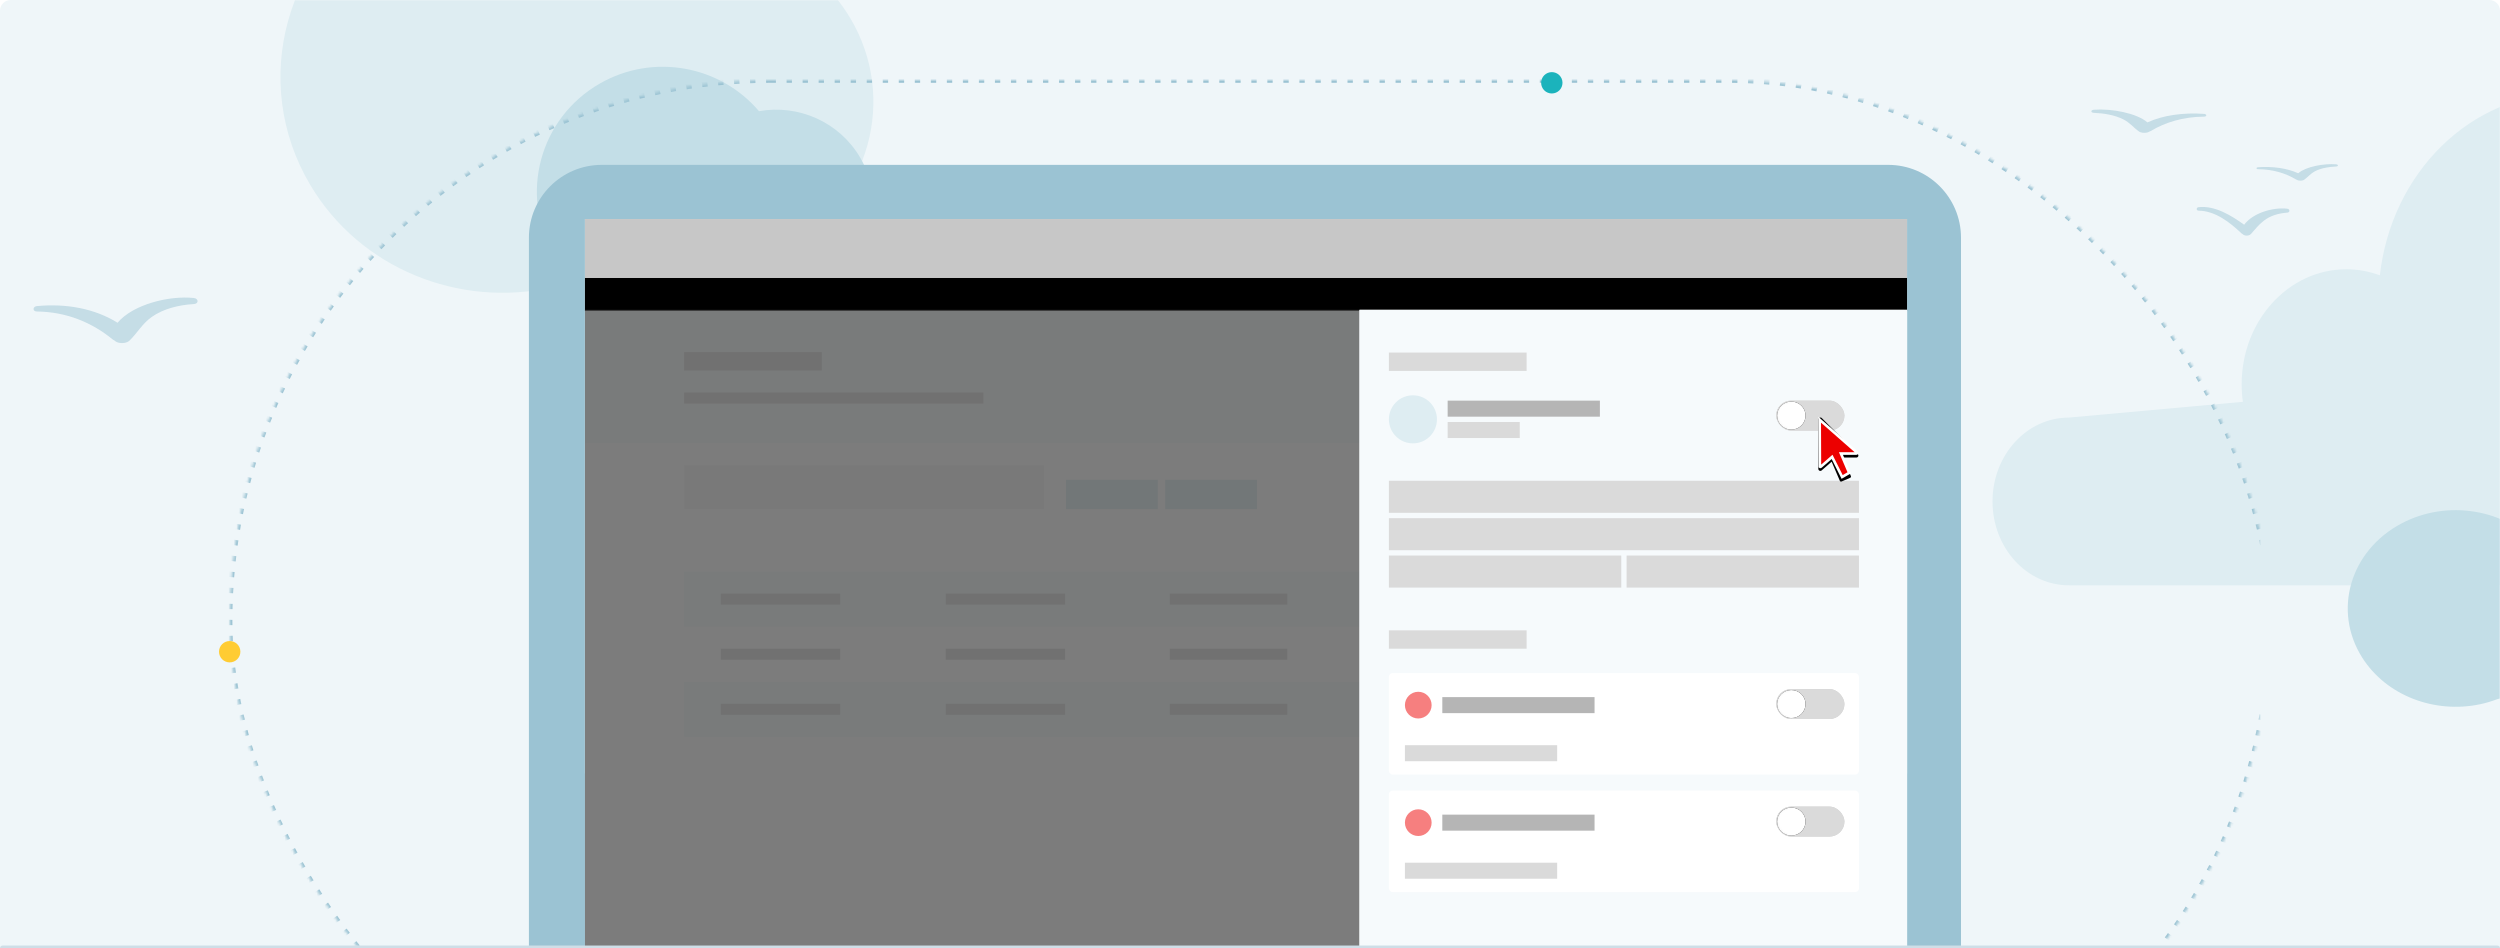 <svg xmlns="http://www.w3.org/2000/svg" xmlns:xlink="http://www.w3.org/1999/xlink" width="936" height="355" viewBox="0 0 936 355">
    <defs>
        <rect id="iolrzp6bna" width="764" height="405" x="4" y="3" rx="202.5"/>
        <rect id="a6zys3i4xg" width="25.548" height="11.2" x="0" y="0" rx="5.6"/>
        <rect id="a6dw16fqri" width="25.548" height="11.2" x="0" y="0" rx="5.6"/>
        <rect id="alrw5knrfk" width="25.548" height="11.2" x="0" y="0" rx="5.6"/>
        <path id="9rbs5s6o4b" d="M4 0h928c2.21 0 4 1.79 4 4v351H0V4c0-2.21 1.79-4 4-4z"/>
        <path id="t95zfy9t8e" d="M0 22H495V34.375H0z"/>
        <path id="49ygjegskn" d="M19.284 13.709L5.742.162C5.246-.232 4.5.144 4.5.734v18.513c0 .414.336.75.75.75.195 0 .382-.075.49-.183l3.75-3.271 3.061 7.154c.052.122.15.218.273.268.06.023.123.035.186.035.067 0 .134-.014.197-.041l3.22-1.381c.254-.108.372-.402.263-.656l-2.962-6.928h5.022c.414 0 .75-.337.75-.75 0-.122-.03-.304-.216-.535z"/>
        <filter id="8c4hk2djlf" width="100%" height="100%" x="0%" y="0%" filterUnits="objectBoundingBox">
            <feOffset in="SourceAlpha" result="shadowOffsetInner1"/>
            <feComposite in="shadowOffsetInner1" in2="SourceAlpha" k2="-1" k3="1" operator="arithmetic" result="shadowInnerInner1"/>
            <feColorMatrix in="shadowInnerInner1" values="0 0 0 0 0.78 0 0 0 0 0.78 0 0 0 0 0.78 0 0 0 1 0"/>
        </filter>
        <filter id="zqoh0gzxom" width="186.7%" height="154.2%" x="-43.3%" y="-22.9%" filterUnits="objectBoundingBox">
            <feOffset dy="1" in="SourceAlpha" result="shadowOffsetOuter1"/>
            <feGaussianBlur in="shadowOffsetOuter1" result="shadowBlurOuter1" stdDeviation="2"/>
            <feComposite in="shadowBlurOuter1" in2="SourceAlpha" operator="out" result="shadowBlurOuter1"/>
            <feColorMatrix in="shadowBlurOuter1" values="0 0 0 0 0 0 0 0 0 0 0 0 0 0 0 0 0 0 0.4 0"/>
        </filter>
        <mask id="n12slpex2d" width="764" height="405" x="0" y="0" fill="#fff" maskContentUnits="userSpaceOnUse" maskUnits="objectBoundingBox">
            <use xlink:href="#iolrzp6bna"/>
        </mask>
    </defs>
    <g fill="none" fill-rule="evenodd">
        <g>
            <g>
                <g transform="translate(-252 -2377) translate(0 2297) translate(252 80)">
                    <mask id="gatd3rcswc" fill="#fff">
                        <use xlink:href="#9rbs5s6o4b"/>
                    </mask>
                    <use fill="#EFF6F9" xlink:href="#9rbs5s6o4b"/>
                    <g fill="#DEEDF2" mask="url(#gatd3rcswc)">
                        <path d="M146.527 129.704c25.852-4.534 52.986 6.787 66.875 30.193 17.7 29.825 7.195 67.958-23.455 85.175-13.356 7.502-28.337 9.791-42.454 7.522v.004l-.012-.005c-1.272-.204-2.536-.453-3.794-.733-2.567-.241-6.542-.25-12.275.634-4.939.762-11.018 2.327-16.387 3.88-4.337 1.766-8.755 3.16-13.22 4.17-.038.011-.055.018-.055.018l-.006-.005c-34.65 7.792-71.896-6.82-90.603-38.345-22.934-38.647-9.324-88.065 30.398-110.378 35.393-19.88 79.554-11.52 104.988 17.87" transform="translate(105 -153)"/>
                    </g>
                    <g fill="#9BC3D3" mask="url(#gatd3rcswc)" opacity=".5">
                        <path d="M1.79 5.627c11.205.105 20.815 4.222 28.465 10.517.157.136.343.183.514.28.26.225.544.439.877.606.284.147.622.245.95.318 1.254.288 3.008.024 3.874-.811 3.027-2.925 4.795-6.42 8.479-8.964 4.368-3.014 9.957-4.392 15.648-4.734 1.88-.113 1.793-2.078 0-2.264-9.374-.987-22.848 2.443-28.583 9.262C23.49 4.51 12.726 2.556 1.789 3.604c-1.582.155-1.68 2.008 0 2.023" transform="translate(12 111)"/>
                    </g>
                    <g fill="#C3DEE7" mask="url(#gatd3rcswc)">
                        <path d="M83.164 117.627c14.673-2.626 30.073 3.932 37.956 17.49 10.046 17.276 4.084 39.365-13.313 49.338-7.58 4.346-16.082 5.672-24.095 4.357v.002l-.007-.003c-.722-.117-1.439-.262-2.153-.424-1.457-.14-3.713-.145-6.967.367-2.803.442-6.253 1.348-9.3 2.247-2.462 1.023-4.97 1.83-7.504 2.416l-.031.01-.003-.002c-19.666 4.514-40.806-3.95-51.424-22.212-13.017-22.387-5.292-51.012 17.253-63.937 20.088-11.516 45.153-6.673 59.588 10.35" transform="translate(201 -76)"/>
                    </g>
                    <g fill="#9BC3D3" mask="url(#gatd3rcswc)" opacity=".5">
                        <path d="M40.138 81.567c6.18-.676 12.263 3.126 17.08 6.574 3.24-4.411 10.855-6.63 16.153-5.993 1.011.121 1.063 1.392 0 1.465-3.214.223-6.375 1.11-8.845 3.062-2.079 1.643-3.078 3.057-4.787 4.949-.491.543-1.48.712-2.19.526-.188-.049-.378-.11-.54-.207-.185-.107-.348-.243-.494-.39-.097-.065-.2-.094-.292-.18-4.323-4.072-9.752-8.43-16.085-8.498-.95-.01-.897-1.21 0-1.308zm37.308-12.692c2.847-2.473 9.535-3.717 14.189-3.36.89.068.934.781 0 .822-2.825.124-5.6.624-7.768 1.717-1.828.922-2.706 2.19-4.209 3.25-.43.303-1.3.399-1.923.294-.163-.026-.33-.062-.471-.115-.166-.06-.307-.138-.436-.22-.085-.035-.177-.052-.255-.101-3.798-2.283-8.568-3.776-14.13-3.814-.835-.006-.786-.677 0-.734 5.428-.38 10.772.328 15.003 2.26zM.965 45.085c6.57-.504 16.012 1.252 20.031 4.743C26.97 47.1 34.514 46.1 42.178 46.636c1.113.077 1.179 1.026 0 1.035-7.853.053-14.588 2.163-19.95 5.387-.111.067-.24.091-.361.142-.18.117-.38.224-.61.31-.202.074-.438.124-.67.163-.88.148-2.11.013-2.717-.417-2.118-1.498-3.358-3.287-5.938-4.588C8.87 47.124 4.952 46.42.965 46.244c-1.318-.058-1.255-1.063 0-1.159z" transform="translate(783 -4)"/>
                    </g>
                    <g fill="#DEEDF2" mask="url(#gatd3rcswc)">
                        <path d="M145.022 260.085C149.32 221.71 179.08 192 215.149 192c39.022 0 70.657 34.776 70.657 77.677 0 7.039-.851 13.858-2.448 20.341.6.009 1.195.032 1.786.07l.665-.06v.109C306.047 291.808 322 310.393 322 333.072c0 22.68-15.953 41.264-36.19 42.935v.129H28.553v-.005C12.783 376.131 0 362.075 0 344.738c0-17.337 12.784-31.392 28.553-31.392v-.001l65.178-5.908c-.298-2.14-.452-4.332-.452-6.563 0-23.78 17.534-43.058 39.164-43.058 4.4 0 8.63.798 12.579 2.27z" transform="translate(746 -157)"/>
                    </g>
                    <g fill="#C3DEE7" mask="url(#gatd3rcswc)">
                        <path d="M71.283 114.075c12.577-2.065 25.777 3.092 32.534 13.753 8.61 13.586 3.5 30.956-11.41 38.798-6.498 3.418-13.786 4.46-20.653 3.427l-.001.001-.006-.002c-.618-.093-1.233-.206-1.845-.334-1.249-.11-3.183-.114-5.972.29-2.402.346-5.36 1.06-7.972 1.766-2.11.805-4.26 1.44-6.432 1.9l-.026.008-.003-.002c-16.857 3.55-34.976-3.107-44.077-17.466-11.157-17.605-4.536-40.115 14.788-50.279 17.218-9.056 38.702-5.247 51.075 8.14" transform="translate(879 90)"/>
                    </g>
                    <g mask="url(#gatd3rcswc)">
                        <g transform="translate(82 27)">
                            <use stroke="#9BC3D3" stroke-dasharray="2 4" stroke-width="2" mask="url(#n12slpex2d)" xlink:href="#iolrzp6bna"/>
                            <circle cx="4" cy="217" r="4" fill="#FC3"/>
                            <circle cx="499" cy="4" r="4" fill="#1BB3BC"/>
                        </g>
                    </g>
                    <g mask="url(#gatd3rcswc)">
                        <g>
                            <g>
                                <path fill="#9BC3D3" d="M237.043 475.986L299.135 475.986 299.135 287.384 237.043 287.384z" transform="translate(198 61) translate(.025 .725)"/>
                                <path fill="#9BC3D3" d="M27.278 378.241h481.625c15.063 0 27.27-12.21 27.27-27.27V27.267C536.173 12.206 523.966 0 508.903 0H27.278C12.209 0 0 12.206 0 27.268V350.97c0 15.062 12.21 27.271 27.278 27.271" transform="translate(198 61) translate(.025 .725)"/>
                                <path fill="#FFF" d="M20.997 318.966L515.173 318.966 515.173 20.442 20.997 20.442z" transform="translate(198 61) translate(.025 .725)"/>
                                <g>
                                    <path fill="#FFF" fill-rule="nonzero" d="M0 0H495V309.375H0z" transform="translate(198 61) translate(.025 .725) translate(20.975 20.275)"/>
                                    <g>
                                        <path fill="#FFF" d="M0 0H495V89.375H0z" transform="translate(198 61) translate(.025 .725) translate(20.975 20.275) translate(0 118.25)"/>
                                        <g>
                                            <path fill="#F4FCFC" d="M0 0H420.75V20.625H0z" transform="translate(198 61) translate(.025 .725) translate(20.975 20.275) translate(0 118.25) translate(37.125 55)"/>
                                            <path fill="#DADADA" d="M381.563 8.25H407.001V12.375H381.563zM335.156 8.25H342.031V12.375H335.156zM265.375 8.25H295.969V12.375H265.375zM181.844 8.25H225.844V12.375H181.844zM97.969 8.25H142.657V12.375H97.969zM13.75 8.25H58.438V12.375H13.75z" transform="translate(198 61) translate(.025 .725) translate(20.975 20.275) translate(0 118.25) translate(37.125 55)"/>
                                        </g>
                                        <g>
                                            <path fill="#FFF" d="M0 0H420.75V20.625H0z" transform="translate(198 61) translate(.025 .725) translate(20.975 20.275) translate(0 118.25) translate(37.125 34.375)"/>
                                            <path fill="#DADADA" d="M381.563 8.25H407.001V12.375H381.563zM335.156 8.25H342.031V12.375H335.156zM265.375 8.25H295.969V12.375H265.375zM181.844 8.25H225.844V12.375H181.844zM97.969 8.25H142.657V12.375H97.969zM13.75 8.25H58.438V12.375H13.75z" transform="translate(198 61) translate(.025 .725) translate(20.975 20.275) translate(0 118.25) translate(37.125 34.375)"/>
                                        </g>
                                        <g>
                                            <path fill="#F4FCFC" d="M0 0H420.75V20.625H0z" transform="translate(198 61) translate(.025 .725) translate(20.975 20.275) translate(0 118.25) translate(37.125 13.75)"/>
                                            <path fill="#DADADA" d="M381.563 8.25H407.001V12.375H381.563zM335.156 8.25H342.031V12.375H335.156zM265.375 8.25H295.969V12.375H265.375zM181.844 8.25H225.844V12.375H181.844zM97.969 8.25H142.657V12.375H97.969zM13.75 8.25H58.438V12.375H13.75z" transform="translate(198 61) translate(.025 .725) translate(20.975 20.275) translate(0 118.25) translate(37.125 13.75)"/>
                                        </g>
                                    </g>
                                    <g>
                                        <path fill="#FFF" d="M0 0H495V34.375H0z" transform="translate(198 61) translate(.025 .725) translate(20.975 20.275) translate(0 83.875)"/>
                                        <path fill="#F67F7F" d="M430.375 16.5H457.875V22H430.375z" transform="translate(198 61) translate(.025 .725) translate(20.975 20.275) translate(0 83.875)"/>
                                        <path fill="#DEEDF2" d="M217.25 13.75H251.625V24.75H217.25zM180.125 13.75H214.5V24.75H180.125z" transform="translate(198 61) translate(.025 .725) translate(20.975 20.275) translate(0 83.875)"/>
                                        <path fill="#F6F6F6" d="M37.125 8.25H171.875V24.75H37.125z" transform="translate(198 61) translate(.025 .725) translate(20.975 20.275) translate(0 83.875)"/>
                                    </g>
                                    <g>
                                        <path fill="#F6FAFC" d="M0 0H495V49.5H0z" transform="translate(198 61) translate(.025 .725) translate(20.975 20.275) translate(0 34.375)"/>
                                        <path fill="#DADADA" d="M37.125 30.594H149.188V34.719H37.125zM37.125 15.469H88.688V22.344H37.125z" transform="translate(198 61) translate(.025 .725) translate(20.975 20.275) translate(0 34.375)"/>
                                    </g>
                                    <g>
                                        <g transform="translate(198 61) translate(.025 .725) translate(20.975 20.275)">
                                            <use fill="#FFF" xlink:href="#t95zfy9t8e"/>
                                            <use fill="#000" filter="url(#8c4hk2djlf)" xlink:href="#t95zfy9t8e"/>
                                        </g>
                                        <path fill="#C7C7C7" d="M0 0H495V22H0z" transform="translate(198 61) translate(.025 .725) translate(20.975 20.275)"/>
                                    </g>
                                </g>
                                <g fill="#444" opacity=".7">
                                    <path d="M0 0H494V250H0z" transform="translate(198 61) translate(.025 .725) translate(20.975 54.275)"/>
                                </g>
                                <g>
                                    <g fill="#F6FAFC">
                                        <g>
                                            <path d="M0 0L205 0 205 300 0 300z" transform="translate(198 61) translate(.025 .725) translate(310.975 54.275)"/>
                                        </g>
                                        <g fill-rule="nonzero">
                                            <path d="M0 0L205 0 205 300 0 300z" transform="translate(198 61) translate(.025 .725) translate(310.975 54.275)"/>
                                        </g>
                                    </g>
                                    <g fill="#DADADA">
                                        <path d="M0 0H51.563V6.875H0z" transform="translate(198 61) translate(.025 .725) translate(310.975 54.275) translate(11 16)"/>
                                    </g>
                                    <g>
                                        <g transform="translate(198 61) translate(.025 .725) translate(310.975 54.275) translate(11 32)">
                                            <g transform="translate(145 2)">
                                                <rect width="25.048" height="10.7" x=".25" y=".25" stroke="#CCC" stroke-width=".5" rx="5.35"/>
                                                <g>
                                                    <mask id="dq8ngjotmh" fill="#fff">
                                                        <use xlink:href="#a6zys3i4xg"/>
                                                    </mask>
                                                    <use fill="#DADADA" xlink:href="#a6zys3i4xg"/>
                                                    <g mask="url(#dq8ngjotmh)">
                                                        <g fill="#000" fill-rule="nonzero">
                                                            <ellipse cx="5.677" cy="5.6" rx="5.323" ry="5.25"/>
                                                        </g>
                                                        <g fill="#FFF">
                                                            <ellipse cx="5.677" cy="5.6" rx="5.323" ry="5.25"/>
                                                        </g>
                                                    </g>
                                                </g>
                                            </g>
                                            <path fill="#B5B5B5" fill-rule="nonzero" d="M22 2H79V8H22z"/>
                                            <path fill="#DADADA" fill-rule="nonzero" d="M0 32H176V44H0zM0 46H176V58H0zM0 60H87V72H0zM89 60H176V72H89z"/>
                                            <circle cx="9" cy="9" r="9" fill="#DEEDF2"/>
                                            <path fill="#DADADA" fill-rule="nonzero" d="M22 10H49V16H22z"/>
                                        </g>
                                        <g transform="translate(198 61) translate(.025 .725) translate(310.975 54.275) translate(11 32) translate(0 104)">
                                            <g>
                                                <g fill="#FFF" fill-rule="nonzero">
                                                    <rect width="176" height="38" rx="1.419"/>
                                                </g>
                                                <g transform="translate(145 6)">
                                                    <rect width="25.048" height="10.7" x=".25" y=".25" stroke="#CCC" stroke-width=".5" rx="5.35"/>
                                                    <g>
                                                        <mask id="22em6wxz3j" fill="#fff">
                                                            <use xlink:href="#a6dw16fqri"/>
                                                        </mask>
                                                        <use fill="#DADADA" xlink:href="#a6dw16fqri"/>
                                                        <g mask="url(#22em6wxz3j)">
                                                            <g fill="#000" fill-rule="nonzero">
                                                                <ellipse cx="5.677" cy="5.6" rx="5.323" ry="5.25"/>
                                                            </g>
                                                            <g fill="#FFF">
                                                                <ellipse cx="5.677" cy="5.6" rx="5.323" ry="5.25"/>
                                                            </g>
                                                        </g>
                                                    </g>
                                                </g>
                                            </g>
                                            <circle cx="11" cy="12" r="5" fill="#F67F7F"/>
                                            <path fill="#B5B5B5" fill-rule="nonzero" d="M20 9H77V15H20z"/>
                                            <path fill="#DADADA" fill-rule="nonzero" d="M6 27H63V33H6z"/>
                                        </g>
                                        <path fill="#DADADA" d="M0 88H51.563V94.875H0z" transform="translate(198 61) translate(.025 .725) translate(310.975 54.275) translate(11 32)"/>
                                        <g transform="translate(198 61) translate(.025 .725) translate(310.975 54.275) translate(11 32) translate(0 148)">
                                            <g>
                                                <g fill="#FFF" fill-rule="nonzero">
                                                    <rect width="176" height="38" rx="1.419"/>
                                                </g>
                                                <g transform="translate(145 6)">
                                                    <rect width="25.048" height="10.7" x=".25" y=".25" stroke="#CCC" stroke-width=".5" rx="5.35"/>
                                                    <g>
                                                        <mask id="loyhzm5oul" fill="#fff">
                                                            <use xlink:href="#alrw5knrfk"/>
                                                        </mask>
                                                        <use fill="#DADADA" xlink:href="#alrw5knrfk"/>
                                                        <g mask="url(#loyhzm5oul)">
                                                            <g fill="#000" fill-rule="nonzero">
                                                                <ellipse cx="5.677" cy="5.6" rx="5.323" ry="5.25"/>
                                                            </g>
                                                            <g fill="#FFF">
                                                                <ellipse cx="5.677" cy="5.6" rx="5.323" ry="5.25"/>
                                                            </g>
                                                        </g>
                                                    </g>
                                                </g>
                                            </g>
                                            <circle cx="11" cy="12" r="5" fill="#F67F7F"/>
                                            <path fill="#B5B5B5" fill-rule="nonzero" d="M20 9H77V15H20z"/>
                                            <path fill="#DADADA" fill-rule="nonzero" d="M6 27H63V33H6z"/>
                                        </g>
                                    </g>
                                    <g fill-rule="nonzero">
                                        <g transform="translate(198 61) translate(.025 .725) translate(310.975 54.275) translate(167.281 39.313)">
                                            <use fill="#000" filter="url(#zqoh0gzxom)" xlink:href="#49ygjegskn"/>
                                            <path fill="#EC0000" fill-rule="evenodd" stroke="#FFF" stroke-linejoin="square" d="M5 1.838l13.918 12.215c.059.08.082.143.082.19 0 .07-.028.132-.073.177-.046.046-.108.074-.177.074h0-5.78l3.087 7.219-2.642 1.545-3.766-7.516-4.259 3.713c-.027.036-.087.042-.14.042-.069 0-.131-.028-.177-.073h0L5 1.838z"/>
                                        </g>
                                    </g>
                                </g>
                            </g>
                        </g>
                    </g>
                    <path fill="#CEDEE7" d="M1 354h934c.552 0 1 .448 1 1H0c0-.552.448-1 1-1z"/>
                </g>
            </g>
        </g>
    </g>
</svg>
